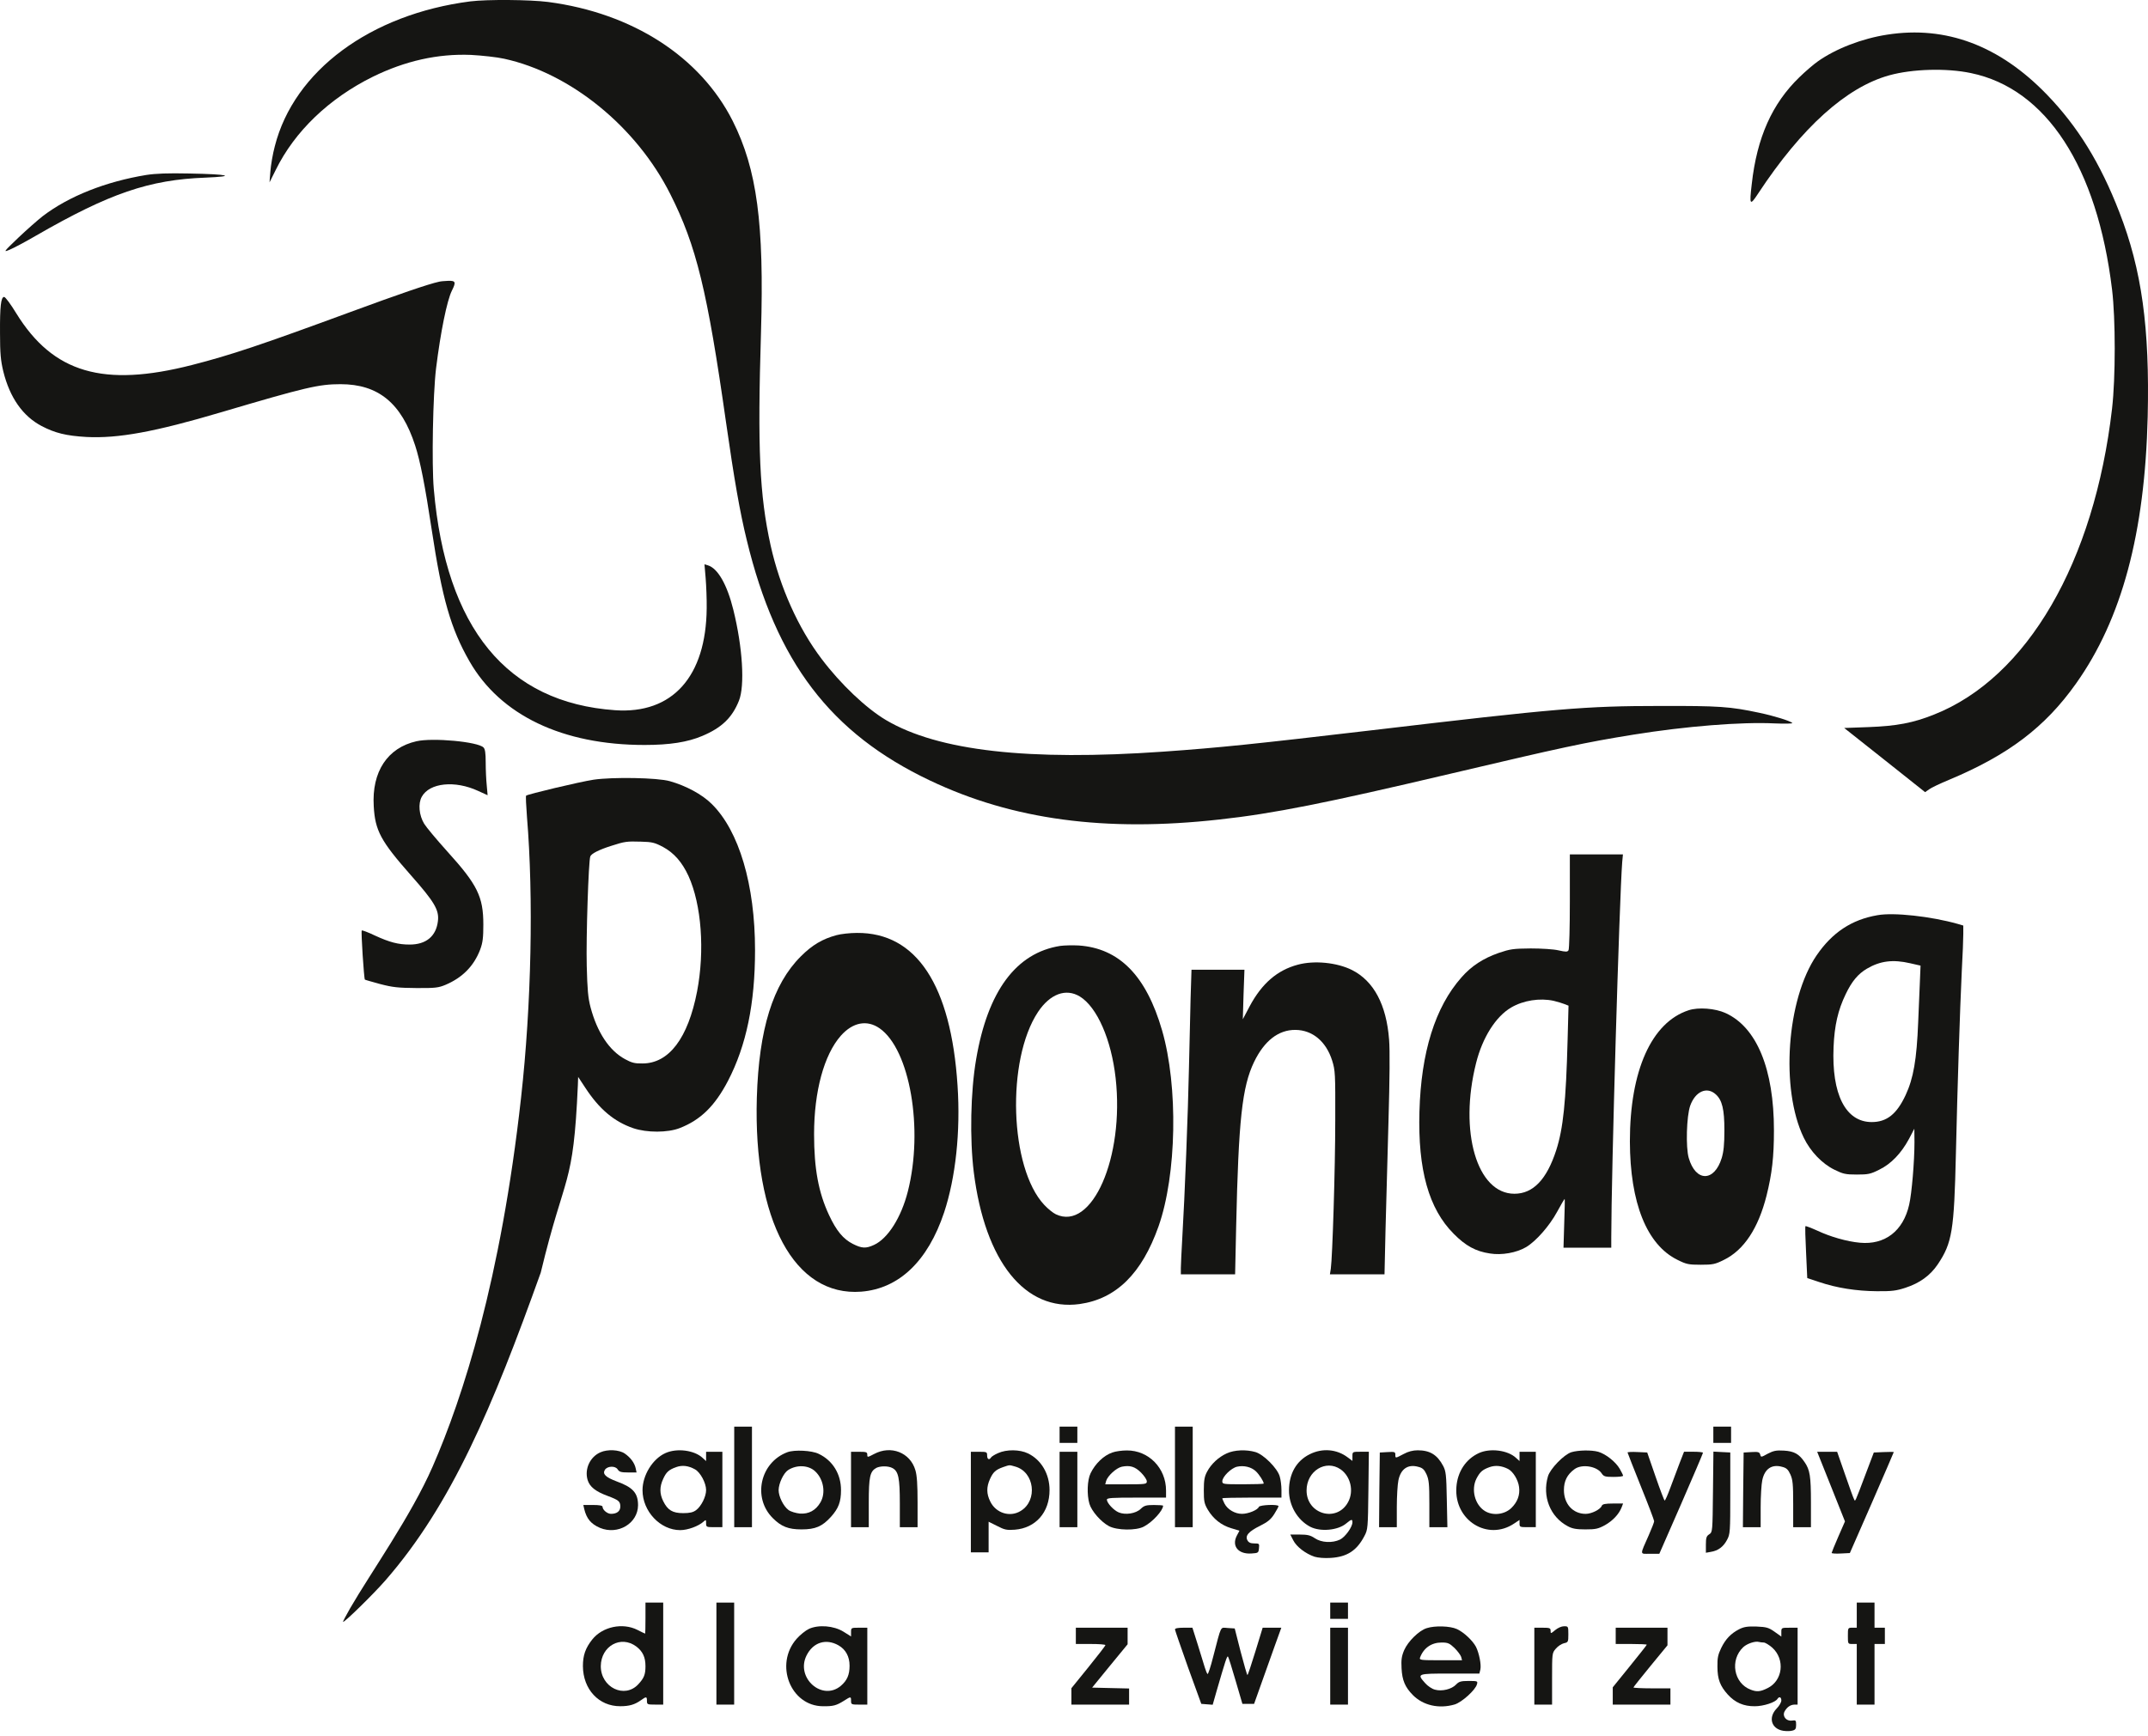 <svg
      width="120"
      height="97"
      viewBox="0 0 120 97"
      fill="none"
      xmlns="http://www.w3.org/2000/svg"
    >
      <path
        d="M26.277 0.077C20.692 0.796 16.428 3.952 15.354 8.166C15.238 8.596 15.131 9.232 15.106 9.571L15.057 10.191L15.404 9.497C16.461 7.34 18.387 5.497 20.824 4.291C22.642 3.399 24.46 2.994 26.31 3.068C26.922 3.101 27.765 3.192 28.169 3.283C31.879 4.093 35.556 7.084 37.449 10.852C38.903 13.735 39.514 16.239 40.563 23.617C41.018 26.79 41.332 28.608 41.72 30.186C43.365 36.986 46.397 40.977 51.95 43.613C56.568 45.811 61.749 46.505 68.12 45.794C71.144 45.464 74.069 44.877 81.009 43.241C87.281 41.762 88.537 41.49 91.255 41.052C94.18 40.581 97.278 40.333 99.138 40.424C99.733 40.449 100.17 40.44 100.129 40.399C100.005 40.283 99.105 40.002 98.278 39.829C96.651 39.482 96.047 39.441 92.742 39.449C88.578 39.449 86.942 39.589 76.671 40.804C70.045 41.581 68.153 41.779 64.988 42.002C57.452 42.531 52.42 41.961 49.504 40.242C48.388 39.581 46.959 38.226 45.901 36.821C44.596 35.103 43.571 32.814 43.051 30.476C42.431 27.658 42.315 25.08 42.514 18.561C42.695 12.496 42.29 9.464 40.935 6.762C39.126 3.176 35.342 0.73 30.623 0.11C29.607 -0.022 27.219 -0.039 26.277 0.077Z"
        fill="#151513"
      />
      <path
        d="M105.433 1.936C104.028 2.151 102.549 2.721 101.541 3.44C101.318 3.597 100.855 3.993 100.524 4.316C99.004 5.786 98.153 7.679 97.864 10.281C97.723 11.479 97.757 11.521 98.228 10.802C100.657 7.117 103.152 4.869 105.548 4.208C106.829 3.853 108.738 3.795 110.109 4.084C114.315 4.952 117.166 9.331 117.992 16.181C118.19 17.809 118.19 21.114 117.992 22.832C117 31.417 113.249 37.87 108.052 39.928C106.878 40.399 105.953 40.572 104.391 40.63L103.028 40.68L105.292 42.473L107.548 44.266L107.771 44.109C107.887 44.018 108.399 43.778 108.895 43.572C112.191 42.192 114.249 40.638 115.976 38.201C118.537 34.598 119.826 29.798 119.983 23.287C120.099 18.313 119.653 15.074 118.397 11.851C117.339 9.116 116.075 7.067 114.348 5.282C111.704 2.547 108.713 1.424 105.433 1.936Z"
        fill="#151513"
      />
      <path
        d="M8.173 9.777C5.909 10.149 3.852 10.959 2.381 12.083C2.117 12.289 1.505 12.826 1.026 13.281C0.191 14.082 0.175 14.107 0.53 13.958C0.737 13.876 1.406 13.521 2.017 13.165C6.116 10.802 8.338 10.042 11.478 9.926C13.255 9.852 12.792 9.736 10.569 9.695C9.379 9.67 8.71 9.695 8.173 9.777Z"
        fill="#151513"
      />
      <path
        d="M24.533 15.742C23.921 15.874 22.294 16.436 19.575 17.436C14.593 19.27 12.899 19.84 10.734 20.394C5.768 21.666 2.967 20.84 0.91 17.51C0.604 17.006 0.298 16.593 0.232 16.593C0.05 16.593 -0.008 17.13 0.001 18.617C0.001 19.766 0.042 20.154 0.183 20.749C0.546 22.22 1.273 23.253 2.323 23.806C3.083 24.203 3.702 24.352 4.826 24.418C6.594 24.509 8.644 24.137 12.378 23.03C17.071 21.642 17.807 21.468 19.021 21.468C21.137 21.468 22.426 22.526 23.194 24.897C23.475 25.756 23.748 27.145 24.119 29.607C24.698 33.441 25.185 35.135 26.227 36.952C27.953 39.968 31.424 41.629 36.01 41.629C37.414 41.629 38.414 41.472 39.232 41.125C40.314 40.67 40.901 40.109 41.281 39.158C41.62 38.316 41.488 36.167 40.967 34.069C40.62 32.664 40.099 31.755 39.546 31.59L39.356 31.532L39.422 32.309C39.455 32.73 39.488 33.482 39.48 33.986C39.447 37.812 37.563 39.91 34.365 39.687C28.317 39.266 24.913 35.11 24.235 27.334C24.111 25.913 24.186 22.055 24.359 20.6C24.615 18.535 24.971 16.8 25.243 16.246C25.483 15.767 25.458 15.684 25.053 15.692C24.855 15.701 24.623 15.717 24.533 15.742Z"
        fill="#151513"
      />
      <path
        d="M23.267 41.421C21.648 41.785 20.764 43.123 20.879 45.048C20.954 46.412 21.268 46.998 22.953 48.907C24.267 50.394 24.54 50.849 24.465 51.468C24.366 52.32 23.804 52.782 22.887 52.782C22.251 52.782 21.772 52.658 20.945 52.278C20.565 52.096 20.235 51.972 20.21 51.997C20.16 52.039 20.334 54.691 20.384 54.74C20.4 54.757 20.788 54.864 21.235 54.988C21.929 55.17 22.234 55.203 23.251 55.212C24.325 55.22 24.498 55.195 24.895 55.03C25.845 54.625 26.481 53.972 26.828 53.055C26.969 52.675 27.002 52.394 27.002 51.667C27.002 50.105 26.671 49.436 24.986 47.577C24.391 46.916 23.812 46.222 23.697 46.032C23.408 45.553 23.35 44.9 23.565 44.52C23.994 43.743 25.416 43.594 26.713 44.197L27.241 44.437L27.192 43.883C27.159 43.569 27.134 42.999 27.134 42.603C27.134 42.09 27.101 41.851 27.01 41.768C26.696 41.446 24.168 41.215 23.267 41.421Z"
        fill="#151513"
      />
      <path
        d="M33.159 43.57C32.357 43.694 29.482 44.38 29.391 44.462C29.366 44.495 29.391 45.024 29.44 45.652C29.812 50.147 29.688 56.154 29.11 61.335C27.978 71.531 25.861 78.084 24.168 81.957C22.962 84.717 20.692 87.913 19.56 89.871C19.328 90.276 19.147 90.623 19.163 90.631C19.221 90.689 20.873 89.07 21.535 88.309C25.244 84.054 27.525 78.606 30.21 71.112C31.58 65.41 32.027 66.449 32.283 60.632L32.299 60.178L32.696 60.781C33.473 61.971 34.299 62.673 35.381 63.045C36.141 63.301 37.298 63.301 37.976 63.037C39.141 62.582 39.934 61.806 40.669 60.401C41.694 58.426 42.181 56.08 42.181 53.097C42.181 49.445 41.289 46.429 39.761 44.925C39.224 44.388 38.306 43.9 37.422 43.653C36.728 43.454 34.233 43.413 33.159 43.57ZM37.042 47.329C37.654 47.66 38.108 48.18 38.463 48.949C39.19 50.552 39.38 53.122 38.943 55.402C38.438 58.013 37.373 59.426 35.894 59.426C35.456 59.434 35.282 59.385 34.919 59.186C34.035 58.707 33.365 57.691 32.993 56.294C32.853 55.766 32.812 55.295 32.779 53.973C32.737 52.419 32.878 48.114 32.977 47.858C33.035 47.701 33.473 47.478 34.158 47.263C34.902 47.024 35.009 47.007 35.811 47.032C36.431 47.048 36.571 47.081 37.042 47.329Z"
        fill="#151513"
      />
      <path
        d="M87.701 50.364C87.701 51.81 87.668 53.041 87.627 53.099C87.569 53.198 87.478 53.198 87.073 53.107C86.8 53.041 86.115 52.999 85.511 52.999C84.536 53.008 84.371 53.033 83.735 53.247C82.859 53.553 82.198 53.983 81.644 54.619C80.174 56.28 79.389 58.8 79.298 62.121C79.207 65.369 79.818 67.55 81.215 68.947C81.876 69.616 82.446 69.93 83.239 70.045C83.892 70.153 84.726 70.004 85.255 69.69C85.801 69.368 86.561 68.509 86.99 67.715C87.205 67.319 87.395 66.996 87.412 66.996C87.428 66.996 87.412 67.608 87.387 68.36L87.346 69.723H88.684H90.015V69.153C90.015 65.65 90.469 50.215 90.626 48.174L90.667 47.745H89.18H87.701V50.364ZM86.792 55.925C86.999 55.974 87.271 56.057 87.395 56.106L87.627 56.197L87.577 58.065C87.486 61.576 87.329 63.063 86.941 64.27C86.412 65.906 85.652 66.707 84.603 66.707C82.512 66.707 81.496 63.237 82.463 59.403C82.818 57.982 83.561 56.8 84.429 56.296C85.106 55.9 86.024 55.759 86.792 55.925Z"
        fill="#151513"
      />
      <path
        d="M104.888 51.141C103.442 51.389 102.36 52.108 101.484 53.389C99.807 55.843 99.46 60.866 100.765 63.568C101.145 64.353 101.79 65.022 102.476 65.361C102.963 65.601 103.104 65.634 103.732 65.634C104.36 65.634 104.5 65.609 104.988 65.361C105.649 65.039 106.21 64.452 106.648 63.643L106.946 63.072L106.954 63.816C106.954 64.882 106.805 66.683 106.657 67.32C106.326 68.79 105.302 69.575 103.905 69.443C103.186 69.377 102.277 69.121 101.517 68.765C101.17 68.609 100.881 68.501 100.864 68.518C100.84 68.534 100.856 69.195 100.898 69.988L100.964 71.418L101.633 71.641C102.608 71.971 103.715 72.145 104.847 72.153C105.682 72.161 105.938 72.128 106.442 71.963C107.252 71.699 107.83 71.277 108.251 70.658C109.061 69.451 109.168 68.774 109.268 64.477C109.359 60.577 109.491 56.495 109.598 54.231C109.648 53.364 109.681 52.447 109.681 52.191V51.72L109.375 51.629C107.879 51.207 105.797 50.976 104.888 51.141ZM106.714 53.827L107.293 53.959L107.252 54.959C107.227 55.512 107.185 56.487 107.161 57.123C107.078 59.222 106.896 60.255 106.458 61.197C105.963 62.255 105.409 62.701 104.566 62.701C103.104 62.701 102.319 61.147 102.434 58.503C102.484 57.305 102.682 56.438 103.112 55.553C103.459 54.826 103.806 54.422 104.293 54.132C105.037 53.694 105.748 53.603 106.714 53.827Z"
        fill="#151513"
      />
      <path
        d="M46.735 52.256C45.942 52.471 45.38 52.802 44.735 53.446C43.174 55.008 42.397 57.511 42.281 61.337C42.083 68.195 44.38 72.467 48.115 72.178C50.222 72.012 51.833 70.475 52.742 67.757C53.386 65.815 53.667 63.237 53.494 60.659C53.13 55.041 51.197 52.108 47.875 52.132C47.487 52.132 46.975 52.19 46.735 52.256ZM49.139 57.462C50.833 58.643 51.602 63.097 50.718 66.576C50.346 68.038 49.602 69.211 48.825 69.567C48.379 69.773 48.148 69.765 47.644 69.509C47.107 69.236 46.727 68.782 46.314 67.897C45.727 66.642 45.479 65.311 45.479 63.378C45.479 60.99 46.033 58.941 46.975 57.875C47.644 57.123 48.437 56.974 49.139 57.462Z"
        fill="#151513"
      />
      <path
        d="M59.227 52.858C56.765 53.246 55.179 55.386 54.534 59.187C54.22 61.005 54.17 63.633 54.402 65.508C55.03 70.507 57.269 73.292 60.318 72.87C62.359 72.581 63.788 71.168 64.722 68.532C65.738 65.649 65.829 60.716 64.92 57.576C64.036 54.519 62.524 52.982 60.252 52.833C59.921 52.817 59.459 52.825 59.227 52.858ZM60.326 55.684C61.293 56.279 62.086 58.097 62.326 60.245C62.822 64.682 61.004 68.813 58.988 67.855C58.831 67.781 58.541 67.549 58.335 67.326C56.401 65.26 56.211 59.237 57.988 56.551C58.665 55.535 59.55 55.213 60.326 55.684Z"
        fill="#151513"
      />
      <path
        d="M72.504 53.907C71.356 54.213 70.497 54.956 69.819 56.221L69.431 56.956L69.472 55.568L69.522 54.188H68.043H66.564L66.514 55.774C66.489 56.65 66.448 58.394 66.423 59.641C66.374 62.095 66.184 66.945 66.051 69.143C66.01 69.895 65.969 70.664 65.969 70.854V71.209H67.481H69.001L69.059 68.54C69.191 62.599 69.389 60.74 70.059 59.344C70.629 58.162 71.422 57.542 72.372 57.551C73.323 57.559 74.083 58.195 74.421 59.261C74.595 59.823 74.603 59.972 74.595 62.616C74.595 65.285 74.438 70.259 74.347 70.895L74.297 71.209H75.826H77.347L77.404 68.705C77.437 67.334 77.512 64.591 77.57 62.616C77.636 60.327 77.652 58.683 77.603 58.096C77.454 56.138 76.743 54.816 75.529 54.204C74.686 53.783 73.422 53.659 72.504 53.907Z"
        fill="#151513"
      />
      <path
        d="M94.335 56.454C92.261 57.131 91.055 59.833 91.055 63.775C91.063 67.22 91.997 69.558 93.715 70.401C94.211 70.649 94.335 70.674 95.013 70.674C95.69 70.674 95.814 70.649 96.31 70.401C97.425 69.856 98.227 68.641 98.689 66.815C98.995 65.584 99.103 64.659 99.103 63.163C99.103 59.742 98.144 57.404 96.401 56.611C95.822 56.346 94.88 56.272 94.335 56.454ZM95.855 61.155C96.211 61.477 96.335 61.99 96.335 63.155C96.335 63.948 96.293 64.353 96.186 64.708C95.773 66.055 94.732 66.055 94.343 64.708C94.17 64.113 94.219 62.37 94.426 61.783C94.715 60.982 95.359 60.701 95.855 61.155Z"
        fill="#151513"
      />
      <path
        d="M41.018 82.531V85.34H41.513H42.009V82.531V79.721H41.513H41.018V82.531Z"
        fill="#151513"
      />
      <path
        d="M59.195 80.174V80.629H59.691H60.187V80.174V79.72H59.691H59.195V80.174Z"
        fill="#151513"
      />
      <path
        d="M65.641 82.531V85.34H66.136H66.632V82.531V79.721H66.136H65.641V82.531Z"
        fill="#151513"
      />
      <path
        d="M95.717 80.174V80.629H96.213H96.708V80.174V79.72H96.213H95.717V80.174Z"
        fill="#151513"
      />
      <path
        d="M33.538 81.157C32.96 81.413 32.646 82.091 32.828 82.702C32.943 83.082 33.274 83.346 33.951 83.594C34.571 83.826 34.654 83.9 34.654 84.189C34.654 84.445 34.464 84.594 34.133 84.594C33.926 84.594 33.662 84.371 33.662 84.198C33.662 84.131 33.48 84.098 33.125 84.098H32.588L32.638 84.321C32.77 84.867 33.017 85.164 33.522 85.379C34.521 85.792 35.637 85.131 35.645 84.115C35.645 83.437 35.364 83.115 34.48 82.793C33.836 82.553 33.645 82.371 33.794 82.132C33.935 81.917 34.373 81.9 34.505 82.107C34.596 82.248 34.695 82.281 35.092 82.281H35.562L35.513 82.049C35.447 81.743 35.224 81.446 34.901 81.223C34.587 81.008 33.943 80.975 33.538 81.157Z"
        fill="#151513"
      />
      <path
        d="M37.175 81.199C36.456 81.521 35.895 82.439 35.895 83.273C35.895 84.454 36.886 85.504 38.002 85.504C38.423 85.504 39.026 85.281 39.299 85.033C39.439 84.909 39.447 84.917 39.447 85.116C39.447 85.33 39.464 85.339 39.902 85.339H40.356V83.232V81.125H39.902H39.447V81.389V81.645L39.257 81.472C38.795 81.034 37.812 80.91 37.175 81.199ZM38.828 82.108C39.125 82.273 39.447 82.868 39.447 83.265C39.447 83.636 39.175 84.174 38.886 84.388C38.72 84.512 38.53 84.554 38.167 84.554C37.572 84.554 37.299 84.388 37.051 83.884C36.845 83.471 36.845 83.083 37.043 82.653C37.217 82.265 37.357 82.133 37.77 81.984C38.117 81.86 38.456 81.901 38.828 82.108Z"
        fill="#151513"
      />
      <path
        d="M43.985 81.15C42.465 81.72 42.027 83.695 43.175 84.835C43.646 85.306 44.043 85.463 44.778 85.463C45.555 85.463 45.935 85.298 46.422 84.761C46.844 84.29 46.984 83.926 46.984 83.265C46.984 82.373 46.522 81.612 45.737 81.241C45.357 81.051 44.382 81.001 43.985 81.15ZM45.538 82.216C46.009 82.654 46.142 83.422 45.836 83.951C45.571 84.405 45.183 84.612 44.687 84.579C44.456 84.554 44.175 84.471 44.051 84.38C43.77 84.174 43.498 83.629 43.498 83.265C43.506 82.885 43.77 82.323 44.026 82.15C44.514 81.836 45.166 81.869 45.538 82.216Z"
        fill="#151513"
      />
      <path
        d="M48.832 81.25C48.468 81.44 48.452 81.448 48.452 81.291C48.452 81.142 48.394 81.126 47.997 81.126H47.543V83.233V85.34H48.039H48.535V83.977C48.535 82.514 48.601 82.225 48.956 82.026C49.187 81.911 49.625 81.911 49.856 82.035C50.195 82.217 50.27 82.588 50.27 84.018V85.34H50.765H51.261V83.952C51.261 82.969 51.228 82.44 51.137 82.15C50.848 81.167 49.774 80.746 48.832 81.25Z"
        fill="#151513"
      />
      <path
        d="M55.759 81.2C55.569 81.282 55.387 81.398 55.362 81.448C55.263 81.605 55.147 81.547 55.147 81.332C55.147 81.134 55.122 81.126 54.693 81.126H54.238V83.935V86.744H54.734H55.23V85.893V85.034L55.709 85.273C56.122 85.488 56.246 85.513 56.692 85.48C57.857 85.389 58.634 84.513 58.634 83.266C58.634 82.365 58.171 81.572 57.428 81.216C56.973 80.993 56.23 80.985 55.759 81.2ZM56.717 81.952C57.791 82.249 57.989 83.844 57.023 84.431C56.428 84.802 55.635 84.555 55.321 83.902C55.106 83.472 55.106 83.092 55.304 82.654C55.478 82.266 55.618 82.134 56.031 81.985C56.42 81.853 56.37 81.853 56.717 81.952Z"
        fill="#151513"
      />
      <path
        d="M62.143 81.166C61.655 81.332 61.184 81.794 60.928 82.323C60.738 82.703 60.713 83.53 60.862 84.034C60.986 84.447 61.506 85.042 61.953 85.281C62.407 85.521 63.473 85.537 63.903 85.306C64.382 85.058 64.977 84.406 64.977 84.141C64.977 84.116 64.745 84.1 64.464 84.1C64.026 84.1 63.919 84.133 63.729 84.315C63.456 84.579 62.87 84.67 62.498 84.513C62.217 84.397 61.837 83.984 61.837 83.802C61.837 83.703 62.118 83.687 63.489 83.687H65.142V83.29C65.142 82.034 64.167 81.043 62.952 81.051C62.68 81.051 62.316 81.1 62.143 81.166ZM63.746 82.29C63.927 82.472 64.068 82.687 64.068 82.778C64.068 82.935 64.01 82.943 62.903 82.943H61.746L61.796 82.753C61.886 82.464 62.366 82.026 62.671 81.96C63.126 81.869 63.407 81.951 63.746 82.29Z"
        fill="#151513"
      />
      <path
        d="M68.533 81.215C68.078 81.421 67.665 81.802 67.434 82.24C67.293 82.504 67.252 82.71 67.252 83.272C67.252 83.892 67.277 84.024 67.475 84.363C67.781 84.875 68.227 85.231 68.781 85.396L69.243 85.536L69.086 85.834C68.805 86.404 69.185 86.858 69.912 86.809C70.293 86.784 70.309 86.776 70.334 86.511C70.359 86.255 70.35 86.247 70.07 86.247C69.863 86.247 69.755 86.197 69.689 86.073C69.549 85.817 69.755 85.578 70.392 85.264C70.821 85.049 70.995 84.908 71.185 84.611C71.317 84.404 71.425 84.198 71.425 84.165C71.425 84.049 70.375 84.09 70.326 84.206C70.26 84.38 69.739 84.594 69.384 84.594C68.995 84.594 68.582 84.355 68.409 84.024C68.343 83.884 68.285 83.76 68.285 83.727C68.285 83.702 69.028 83.686 69.937 83.686H71.59V83.264C71.59 83.025 71.549 82.686 71.491 82.496C71.359 82.041 70.59 81.273 70.136 81.141C69.623 80.992 68.962 81.017 68.533 81.215ZM70.16 82.215C70.342 82.388 70.598 82.777 70.598 82.901C70.598 82.925 70.078 82.942 69.442 82.942C68.334 82.942 68.285 82.934 68.285 82.777C68.285 82.52 68.781 82.033 69.111 81.959C69.499 81.876 69.904 81.975 70.16 82.215Z"
        fill="#151513"
      />
      <path
        d="M73.167 81.264C72.431 81.628 72.018 82.338 72.01 83.272C72.002 84.115 72.473 84.933 73.191 85.313C73.762 85.61 74.745 85.519 75.207 85.131C75.497 84.891 75.555 84.875 75.555 85.065C75.555 85.329 75.15 85.891 74.861 86.032C74.431 86.238 73.819 86.205 73.456 85.957C73.208 85.792 73.051 85.751 72.613 85.751H72.084L72.249 86.073C72.431 86.436 72.944 86.825 73.439 86.99C73.629 87.048 73.993 87.081 74.348 87.056C75.265 86.998 75.802 86.643 76.224 85.833C76.414 85.478 76.422 85.387 76.447 83.288L76.472 81.124H76.017C75.555 81.124 75.555 81.124 75.555 81.38V81.636L75.29 81.438C74.679 80.975 73.869 80.909 73.167 81.264ZM74.894 82.107C75.455 82.503 75.645 83.321 75.315 83.933C74.695 85.098 72.993 84.627 72.993 83.288C72.993 82.198 74.067 81.537 74.894 82.107Z"
        fill="#151513"
      />
      <path
        d="M78.415 81.25C77.944 81.498 77.952 81.498 77.952 81.283C77.952 81.134 77.91 81.118 77.522 81.142L77.084 81.167L77.059 83.249L77.043 85.34H77.539H78.034V84.224C78.034 83.621 78.076 82.935 78.125 82.712C78.258 82.076 78.662 81.803 79.241 81.969C79.472 82.026 79.571 82.117 79.695 82.39C79.828 82.688 79.852 82.935 79.852 84.034V85.34H80.356H80.86L80.827 83.787C80.802 82.407 80.778 82.208 80.621 81.911C80.29 81.291 79.885 81.043 79.2 81.043C78.935 81.043 78.671 81.109 78.415 81.25Z"
        fill="#151513"
      />
      <path
        d="M82.618 81.199C81.883 81.538 81.42 82.249 81.362 83.108C81.23 84.959 83.114 86.132 84.593 85.132L84.89 84.934V85.132C84.89 85.331 84.915 85.339 85.345 85.339H85.799V83.232V81.125H85.345H84.89V81.389V81.645L84.7 81.472C84.237 81.034 83.246 80.91 82.618 81.199ZM84.246 82.083C84.527 82.224 84.816 82.695 84.865 83.1C84.923 83.538 84.775 83.934 84.436 84.265C84.056 84.636 83.403 84.711 82.957 84.438C82.395 84.091 82.172 83.24 82.486 82.62C82.684 82.249 82.808 82.133 83.213 81.984C83.543 81.868 83.882 81.902 84.246 82.083Z"
        fill="#151513"
      />
      <path
        d="M87.784 81.15C87.37 81.282 86.602 82.075 86.478 82.497C86.148 83.62 86.602 84.761 87.577 85.281C87.833 85.422 88.056 85.463 88.569 85.463C89.147 85.463 89.287 85.43 89.668 85.223C90.105 84.975 90.444 84.612 90.593 84.232L90.675 84.017H90.105C89.676 84.017 89.527 84.05 89.486 84.141C89.411 84.347 88.916 84.595 88.585 84.595C87.874 84.595 87.37 84.042 87.37 83.265C87.37 82.761 87.552 82.397 87.957 82.1C88.362 81.794 89.213 81.927 89.477 82.331C89.593 82.505 89.668 82.53 90.138 82.53C90.436 82.53 90.675 82.505 90.675 82.463C90.675 82.43 90.593 82.257 90.486 82.075C90.262 81.687 89.709 81.249 89.287 81.125C88.899 81.018 88.164 81.034 87.784 81.15Z"
        fill="#151513"
      />
      <path
        d="M98.757 81.233C98.385 81.44 98.377 81.44 98.336 81.283C98.295 81.142 98.228 81.118 97.848 81.142L97.41 81.167L97.386 83.249L97.369 85.34H97.865H98.361V84.224C98.361 83.621 98.402 82.935 98.452 82.712C98.584 82.076 98.989 81.803 99.567 81.969C99.798 82.026 99.897 82.117 100.021 82.39C100.154 82.688 100.178 82.935 100.178 84.034V85.34H100.674H101.17V83.952C101.17 82.489 101.112 82.134 100.815 81.704C100.509 81.25 100.236 81.093 99.658 81.06C99.228 81.035 99.079 81.068 98.757 81.233Z"
        fill="#151513"
      />
      <path
        d="M59.195 83.233V85.34H59.691H60.187V83.233V81.126H59.691H59.195V83.233Z"
        fill="#151513"
      />
      <path
        d="M90.924 81.165C90.924 81.19 91.263 82.041 91.668 83.057C92.081 84.073 92.411 84.949 92.411 85.007C92.411 85.057 92.279 85.404 92.114 85.776C91.601 86.941 91.593 86.825 92.188 86.825H92.7L93.923 84.032C94.593 82.495 95.138 81.215 95.138 81.182C95.138 81.148 94.898 81.124 94.609 81.124H94.08L93.832 81.76C93.7 82.115 93.469 82.727 93.32 83.123C93.171 83.528 93.031 83.85 92.998 83.85C92.973 83.85 92.742 83.247 92.486 82.504L92.023 81.165L91.469 81.14C91.172 81.124 90.924 81.14 90.924 81.165Z"
        fill="#151513"
      />
      <path
        d="M95.697 83.363C95.673 85.586 95.673 85.611 95.491 85.735C95.334 85.834 95.301 85.925 95.301 86.313V86.768L95.582 86.718C95.987 86.652 96.276 86.437 96.482 86.049C96.656 85.727 96.664 85.611 96.664 83.438V81.165L96.193 81.141L95.722 81.116L95.697 83.363Z"
        fill="#151513"
      />
      <path
        d="M102.294 83.067L103.071 85.017L102.699 85.868C102.493 86.339 102.327 86.752 102.327 86.777C102.327 86.81 102.559 86.826 102.84 86.81L103.344 86.785L104.575 83.976C105.244 82.439 105.798 81.158 105.798 81.142C105.798 81.133 105.55 81.125 105.244 81.142L104.682 81.166L104.228 82.365C103.592 84.05 103.649 83.918 103.575 83.769C103.534 83.703 103.311 83.075 103.071 82.381L102.633 81.125H102.079H101.518L102.294 83.067Z"
        fill="#151513"
      />
      <path
        d="M36.06 90.419C36.06 90.898 36.051 91.287 36.043 91.287C36.026 91.287 35.837 91.196 35.613 91.08C34.779 90.659 33.655 90.898 33.085 91.617C32.705 92.097 32.565 92.501 32.565 93.105C32.573 94.402 33.457 95.352 34.655 95.344C35.159 95.344 35.465 95.253 35.812 95.005C36.109 94.79 36.142 94.798 36.142 95.046C36.142 95.245 36.167 95.253 36.597 95.253H37.051V92.402V89.552H36.555H36.06V90.419ZM35.547 92.006C35.903 92.278 36.06 92.6 36.06 93.105C36.06 93.576 35.977 93.774 35.663 94.113C34.895 94.947 33.556 94.294 33.564 93.096C33.581 91.981 34.68 91.361 35.547 92.006Z"
        fill="#151513"
      />
      <path
        d="M40.023 92.403V95.254H40.519H41.015V92.403V89.553H40.519H40.023V92.403Z"
        fill="#151513"
      />
      <path
        d="M74.314 90.007V90.461H74.81H75.306V90.007V89.552H74.81H74.314V90.007Z"
        fill="#151513"
      />
      <path
        d="M103.73 90.255V90.957H103.482C103.234 90.957 103.234 90.966 103.234 91.412C103.234 91.858 103.234 91.866 103.482 91.866H103.73V93.56V95.254H104.226H104.722V93.56V91.866H105.011H105.3V91.412V90.957H105.011H104.722V90.255V89.553H104.226H103.73V90.255Z"
        fill="#151513"
      />
      <path
        d="M45.19 91.023C45 91.114 44.694 91.362 44.504 91.577C43.248 93.007 44.165 95.337 45.975 95.345C46.545 95.353 46.727 95.304 47.148 95.039C47.536 94.791 47.545 94.791 47.545 95.047C47.545 95.246 47.569 95.254 47.999 95.254H48.453V93.106V90.957H47.999C47.553 90.957 47.545 90.957 47.545 91.205V91.445L47.123 91.18C46.578 90.842 45.727 90.776 45.19 91.023ZM46.842 91.941C47.247 92.172 47.462 92.569 47.462 93.081C47.462 93.593 47.322 93.907 46.974 94.205C45.933 95.081 44.438 93.758 45.057 92.511C45.421 91.775 46.14 91.544 46.842 91.941Z"
        fill="#151513"
      />
      <path
        d="M79.704 90.982C79.274 91.114 78.663 91.718 78.448 92.205C78.299 92.552 78.275 92.75 78.299 93.221C78.332 93.899 78.498 94.279 78.927 94.717C79.506 95.303 80.39 95.502 81.266 95.246C81.671 95.122 82.431 94.436 82.513 94.114C82.563 93.94 82.538 93.932 82.051 93.932C81.613 93.932 81.505 93.965 81.348 94.13C81.1 94.395 80.555 94.527 80.167 94.419C80.001 94.378 79.754 94.213 79.613 94.048C79.15 93.527 79.159 93.519 81.001 93.519H82.646L82.703 93.287C82.761 93.015 82.629 92.37 82.456 92.023C82.266 91.668 81.77 91.205 81.39 91.032C81.01 90.858 80.159 90.833 79.704 90.982ZM81.257 92.089C81.431 92.263 81.596 92.486 81.629 92.585L81.679 92.775H80.481C79.374 92.775 79.283 92.767 79.332 92.626C79.531 92.089 79.969 91.784 80.539 91.784C80.886 91.784 80.977 91.825 81.257 92.089Z"
        fill="#151513"
      />
      <path
        d="M86.882 91.09C86.634 91.296 86.626 91.296 86.626 91.131C86.626 90.974 86.576 90.957 86.171 90.957H85.717V93.106V95.254H86.213H86.708V93.816C86.708 92.395 86.708 92.37 86.915 92.131C87.031 91.99 87.237 91.858 87.369 91.825C87.609 91.775 87.617 91.751 87.617 91.321C87.617 90.883 87.609 90.875 87.378 90.875C87.237 90.875 87.031 90.966 86.882 91.09Z"
        fill="#151513"
      />
      <path
        d="M97.161 91.04C96.698 91.28 96.401 91.586 96.153 92.098C95.979 92.461 95.938 92.651 95.946 93.131C95.946 93.833 96.095 94.213 96.525 94.692C96.93 95.138 97.409 95.353 98.037 95.345C98.516 95.345 99.185 95.13 99.301 94.932C99.4 94.783 99.516 94.833 99.516 95.023C99.516 95.122 99.4 95.329 99.251 95.477C98.772 95.973 98.954 96.609 99.623 96.717C99.788 96.742 100.012 96.742 100.127 96.708C100.301 96.667 100.342 96.609 100.342 96.386C100.342 96.13 100.326 96.114 100.102 96.147C99.788 96.188 99.557 95.899 99.698 95.634C99.83 95.395 100.02 95.263 100.243 95.254H100.425V93.106V90.958H99.97C99.524 90.958 99.516 90.958 99.516 91.206V91.453L99.136 91.181C98.805 90.949 98.689 90.916 98.128 90.891C97.624 90.875 97.425 90.908 97.161 91.04ZM98.532 91.784C98.615 91.784 98.83 91.916 99.012 92.073C99.739 92.734 99.598 93.924 98.739 94.337C98.343 94.535 98.144 94.552 97.805 94.42C96.855 94.064 96.624 92.759 97.392 92.04C97.607 91.842 98.061 91.693 98.26 91.751C98.326 91.767 98.442 91.784 98.532 91.784Z"
        fill="#151513"
      />
      <path
        d="M60.103 91.412V91.866H60.93C61.384 91.866 61.756 91.891 61.756 91.932C61.756 91.965 61.326 92.519 60.806 93.163L59.855 94.337V94.791V95.254H61.467H63.078V94.799V94.353L62.045 94.329L61.012 94.304L62.004 93.089L62.995 91.883V91.42V90.957H61.549H60.103V91.412Z"
        fill="#151513"
      />
      <path
        d="M65.641 91.056C65.649 91.114 65.979 92.072 66.376 93.188L67.111 95.212L67.425 95.237L67.748 95.262L67.979 94.452C68.442 92.857 68.549 92.519 68.599 92.568C68.632 92.593 68.822 93.204 69.028 93.915L69.408 95.212H69.731H70.061L70.458 94.097C70.681 93.485 71.02 92.527 71.218 91.965L71.582 90.957H71.061H70.54L70.135 92.279C69.912 93.006 69.714 93.601 69.689 93.601C69.665 93.601 69.499 93.014 69.309 92.295L68.979 90.998L68.59 90.973C68.153 90.949 68.252 90.759 67.772 92.593C67.632 93.147 67.492 93.576 67.458 93.543C67.425 93.51 67.359 93.345 67.31 93.188C67.26 93.031 67.087 92.461 66.921 91.924L66.616 90.957H66.128C65.789 90.957 65.641 90.99 65.641 91.056Z"
        fill="#151513"
      />
      <path
        d="M74.314 93.106V95.254H74.81H75.306V93.106V90.957H74.81H74.314V93.106Z"
        fill="#151513"
      />
      <path
        d="M90.263 91.412V91.866H91.13C91.61 91.866 91.998 91.883 91.998 91.907C91.998 91.932 91.568 92.469 91.048 93.114L90.098 94.287V94.766V95.254H91.709H93.32V94.799V94.345H92.287C91.717 94.345 91.254 94.32 91.254 94.295C91.254 94.271 91.684 93.734 92.205 93.097L93.155 91.941V91.445V90.957H91.709H90.263V91.412Z"
        fill="#151513"
      />
    </svg>
